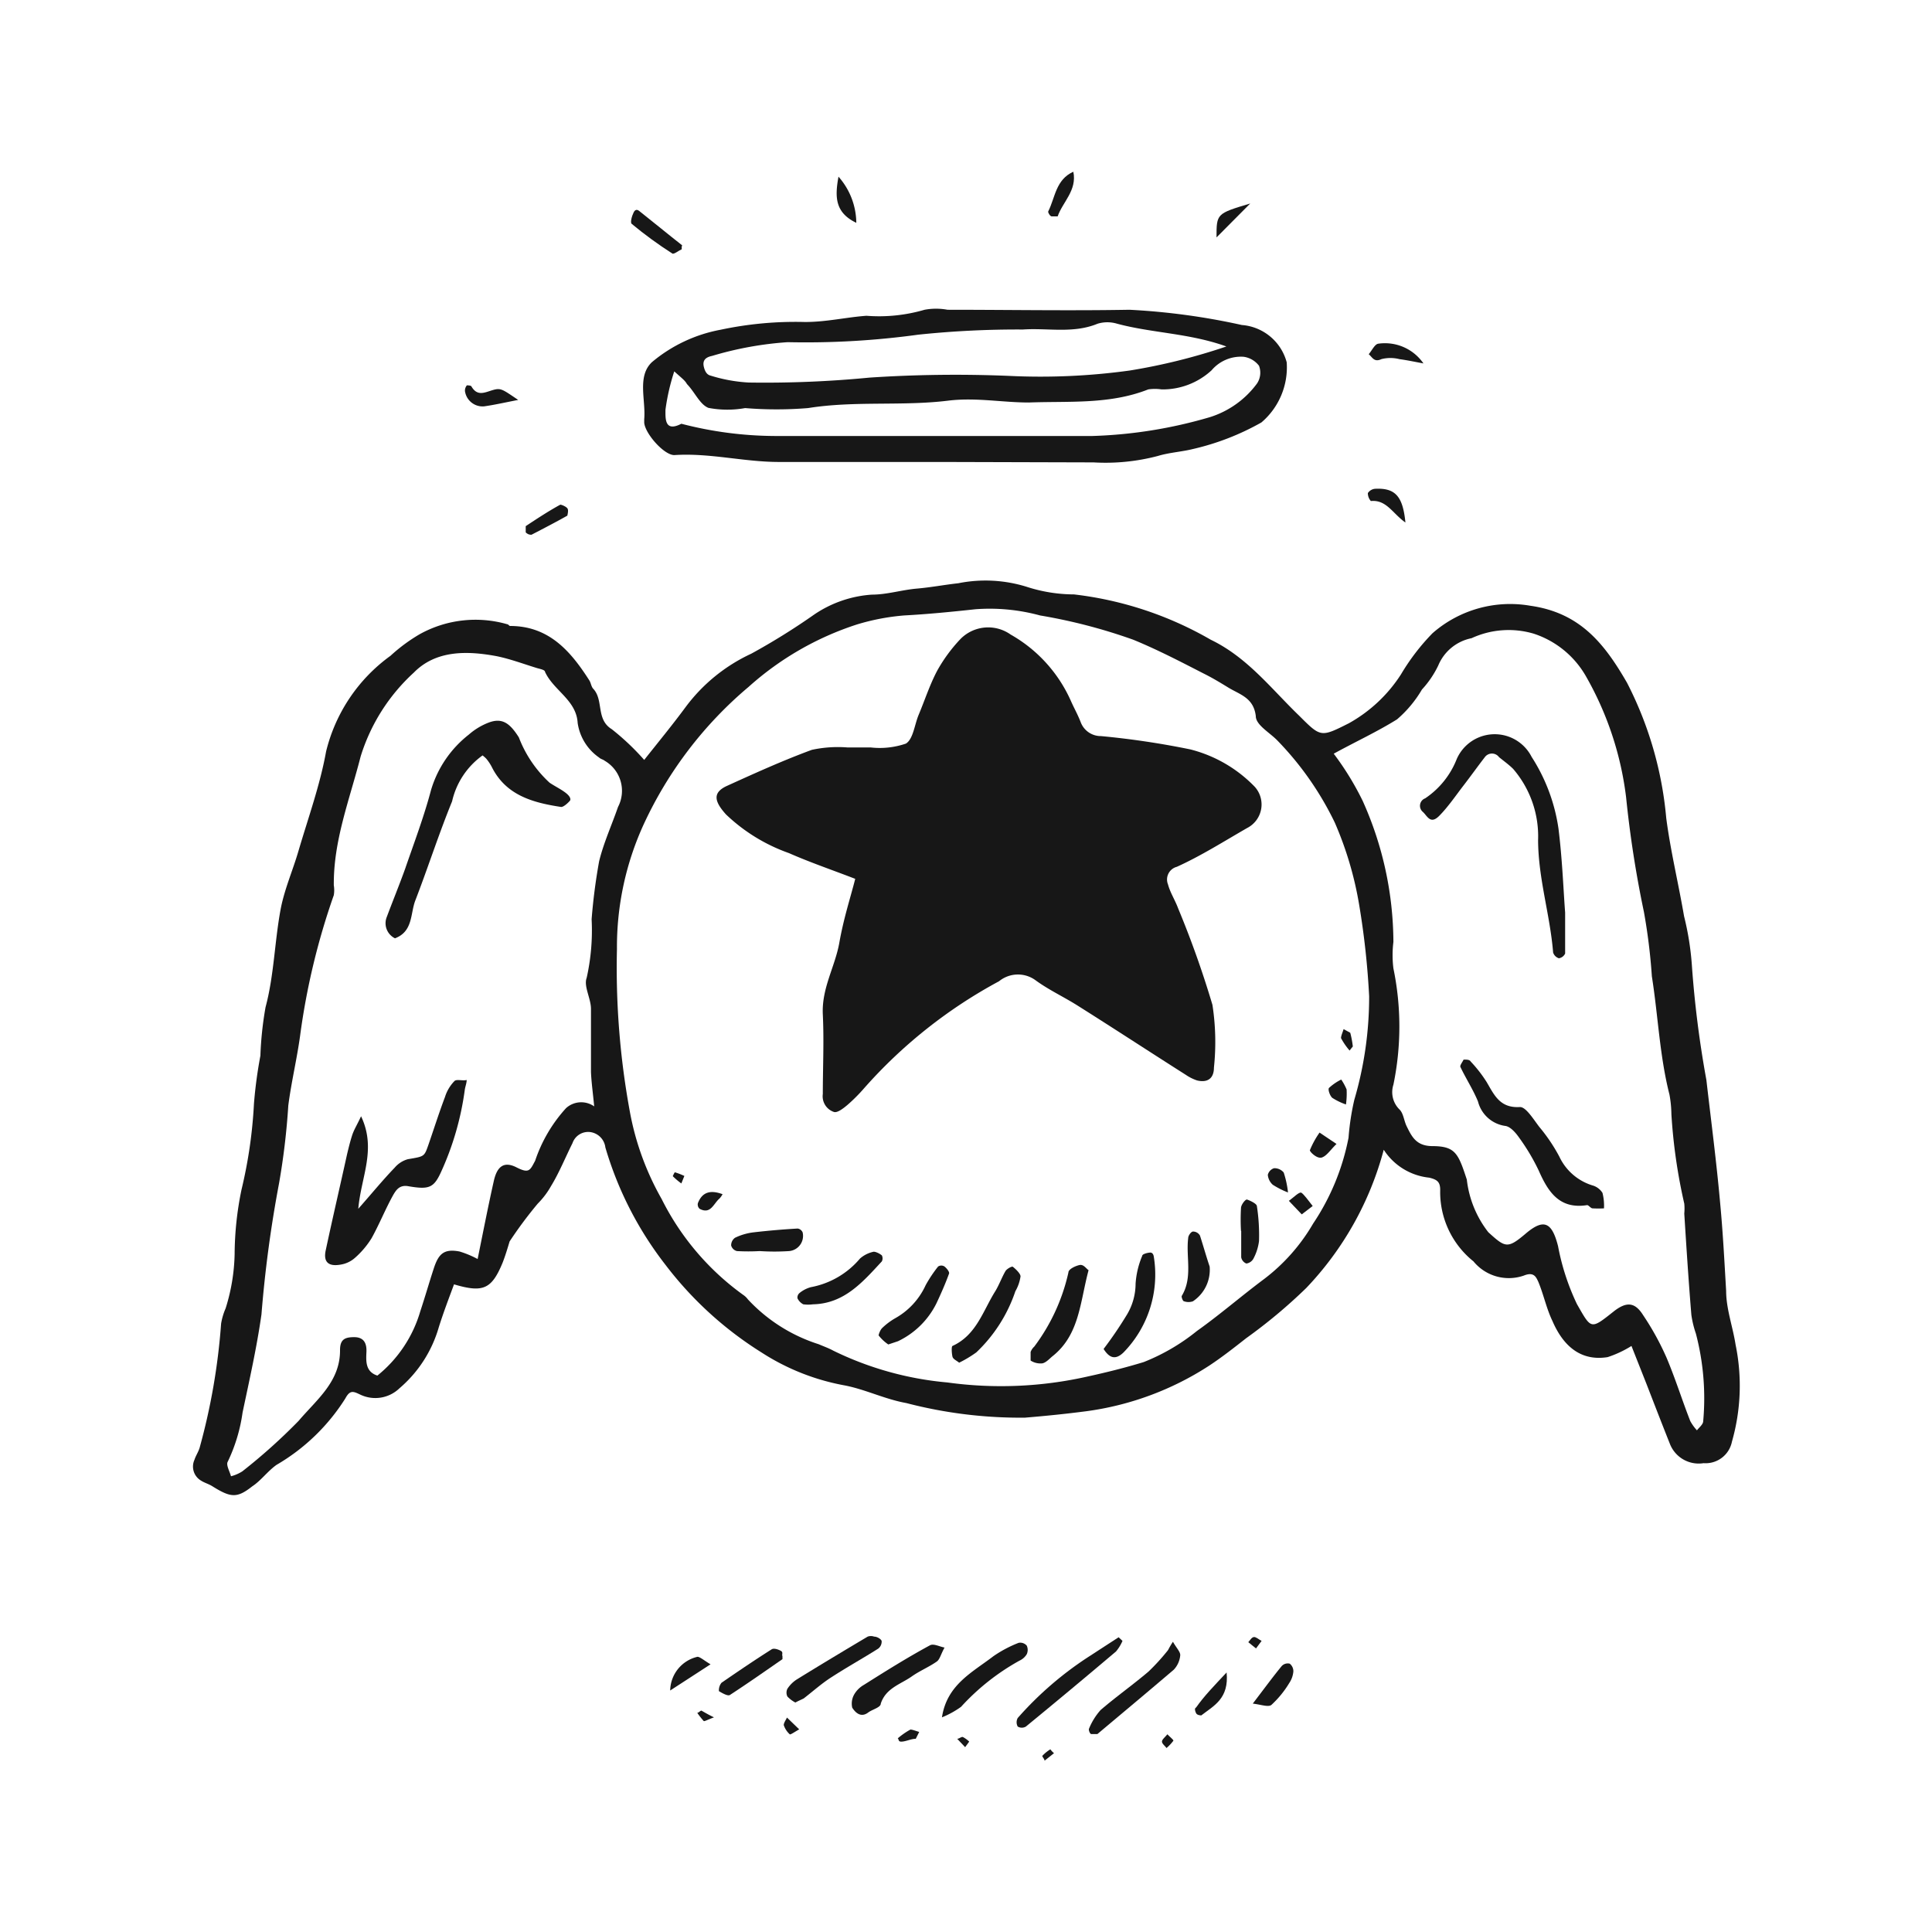 <svg xmlns="http://www.w3.org/2000/svg" viewBox="0 0 90 90"><defs><style>.cls-1{fill:#171717;}</style></defs><g id="Faith"><path class="cls-1" d="M76,62.7a5,5,0,0,1-1.11.52c-1.12.18-2-.36-2.57-1.68-.28-.58-.41-1.23-.66-1.83-.1-.21-.2-.48-.67-.29a2.13,2.13,0,0,1-2.35-.66,4.14,4.14,0,0,1-1.55-3.33c0-.37-.14-.48-.51-.57a2.87,2.87,0,0,1-2.12-1.3A14.85,14.85,0,0,1,60.85,60a24.27,24.27,0,0,1-2.8,2.34c-.56.44-1.12.88-1.71,1.27a13.89,13.89,0,0,1-5.73,2.13c-1,.13-1.9.22-2.86.3a21.05,21.05,0,0,1-5.53-.68c-1-.18-1.89-.63-2.86-.82A10.63,10.63,0,0,1,35.47,63,16.84,16.84,0,0,1,31,58.92a16.41,16.41,0,0,1-2.8-5.47.82.82,0,0,0-.68-.71.77.77,0,0,0-.85.51c-.34.68-.62,1.38-1,2a3.77,3.77,0,0,1-.62.82,19.56,19.56,0,0,0-1.31,1.76c-.1.33-.2.67-.33,1-.51,1.23-.91,1.4-2.26,1-.24.65-.49,1.3-.71,2a5.86,5.86,0,0,1-1.83,2.84,1.62,1.62,0,0,1-1.82.3c-.32-.15-.48-.24-.7.17a9.34,9.34,0,0,1-3.21,3.1c-.42.3-.73.74-1.13,1-.71.56-1,.53-1.85,0-.17-.11-.37-.16-.54-.27A.76.76,0,0,1,9.06,68c.06-.19.18-.36.24-.56a29.69,29.69,0,0,0,1-5.78,3,3,0,0,1,.21-.71,9,9,0,0,0,.42-2.53,15.13,15.13,0,0,1,.32-3,21.89,21.89,0,0,0,.58-4,21.13,21.13,0,0,1,.3-2.24,16.23,16.23,0,0,1,.24-2.26c.4-1.49.42-3.07.71-4.6.18-.92.57-1.8.83-2.7.45-1.53,1-3.05,1.28-4.61a7.76,7.76,0,0,1,3-4.46,7.89,7.89,0,0,1,1.35-1,5.35,5.35,0,0,1,4.09-.47c.05,0,.09.08.13.08,1.81,0,2.82,1.17,3.69,2.53.08.12.09.3.19.4.49.53.11,1.42.86,1.88a11.51,11.51,0,0,1,1.51,1.43c.64-.81,1.3-1.61,1.92-2.45A8,8,0,0,1,35,30.45a31.18,31.18,0,0,0,2.94-1.83,5.42,5.42,0,0,1,2.68-.92c.69,0,1.39-.22,2.08-.28s1.3-.18,1.94-.25a6.46,6.46,0,0,1,3.17.16,7.22,7.22,0,0,0,2.22.36,16.54,16.54,0,0,1,6.37,2.11c1.72.83,2.82,2.29,4.13,3.55,1,1,1,1,2.31.34a6.84,6.84,0,0,0,2.42-2.27,10.16,10.16,0,0,1,1.47-1.92,5.49,5.49,0,0,1,4.57-1.28c2.32.33,3.45,1.78,4.49,3.58a17.06,17.06,0,0,1,1.83,6.31c.2,1.53.56,3,.83,4.57a13.28,13.28,0,0,1,.36,2.23,48.88,48.88,0,0,0,.68,5.4c.22,1.91.47,3.81.64,5.72.13,1.37.2,2.73.28,4.1,0,.84.31,1.67.44,2.51a9.48,9.48,0,0,1-.17,4.52,1.25,1.25,0,0,1-1.32,1,1.44,1.44,0,0,1-1.57-.9c-.37-.93-.73-1.86-1.09-2.79ZM63.78,46.41a37.21,37.21,0,0,0-.46-4.23,16.25,16.25,0,0,0-1.14-3.86,14.5,14.5,0,0,0-2.68-3.83c-.36-.37-1-.72-1-1.13-.1-.86-.74-1-1.28-1.33s-.78-.47-1.18-.67c-1.07-.55-2.13-1.1-3.25-1.56a25.42,25.42,0,0,0-4.34-1.13,8.93,8.93,0,0,0-3-.29c-1.11.12-2.21.23-3.33.29a10.42,10.42,0,0,0-2.2.42A14,14,0,0,0,34.87,32,18.52,18.52,0,0,0,30,38.37a13.71,13.71,0,0,0-1.26,5.84,37,37,0,0,0,.6,7.57,12.91,12.91,0,0,0,1.48,4.07,12.24,12.24,0,0,0,3.8,4.47.88.88,0,0,1,.22.21,7.67,7.67,0,0,0,3.3,2.09c.23.1.46.18.68.3a15.11,15.11,0,0,0,5.31,1.48,18.3,18.3,0,0,0,6.55-.28c.87-.19,1.75-.41,2.6-.67A9.49,9.49,0,0,0,55.76,62c1.07-.76,2.07-1.63,3.13-2.42A8.77,8.77,0,0,0,61.17,57a10.89,10.89,0,0,0,1.65-4,11.63,11.63,0,0,1,.27-1.77A17,17,0,0,0,63.78,46.41Zm-36.1,5.13c-.06-.63-.13-1.12-.15-1.6,0-1,0-2,0-2.94,0-.49-.35-1.06-.2-1.45a10.16,10.16,0,0,0,.23-2.73,26.93,26.93,0,0,1,.35-2.7c.21-.86.59-1.69.88-2.53a1.62,1.62,0,0,0-.62-2.15c-.07-.06-.19-.08-.26-.15a2.37,2.37,0,0,1-1-1.61c-.06-1.07-1.12-1.51-1.52-2.38,0-.1-.25-.14-.38-.18-.62-.19-1.23-.42-1.86-.55-1.38-.26-2.84-.29-3.87.76a8.81,8.81,0,0,0-2.48,3.91c-.51,2-1.27,3.91-1.25,6a1.39,1.39,0,0,1,0,.46,32.73,32.73,0,0,0-1.57,6.55c-.15,1.09-.41,2.16-.55,3.25A33.11,33.11,0,0,1,13,55.12a57.44,57.44,0,0,0-.82,6.11c-.22,1.55-.56,3.05-.88,4.57a7.76,7.76,0,0,1-.69,2.29c-.09.15.09.45.15.68a1.81,1.81,0,0,0,.53-.23,26.61,26.61,0,0,0,2.62-2.35c.85-1,1.94-1.83,1.93-3.3,0-.5.23-.6.66-.6s.59.26.57.69-.05.92.51,1.1a6,6,0,0,0,2-3c.22-.66.41-1.33.63-2s.47-.92,1.2-.78a4.59,4.59,0,0,1,.84.35c.26-1.28.49-2.46.75-3.62.15-.69.47-.95,1.06-.65s.63.14.87-.31a6.86,6.86,0,0,1,1.44-2.45A1.05,1.05,0,0,1,27.68,51.54ZM62.13,35.11a13.42,13.42,0,0,1,1.35,2.2,16.15,16.15,0,0,1,1.43,6.57,5,5,0,0,0,0,1.23,13.37,13.37,0,0,1,0,5.42,1.13,1.13,0,0,0,.27,1.14c.2.18.22.54.35.8.24.49.45.91,1.18.92,1.09,0,1.22.34,1.62,1.56a4.88,4.88,0,0,0,1,2.45c.8.73.9.78,1.75.06s1.22-.51,1.5.59a10.94,10.94,0,0,0,.88,2.7c.67,1.17.63,1.2,1.69.36.6-.48,1-.47,1.39.15a12.69,12.69,0,0,1,1.1,2c.42,1,.73,2,1.1,2.94a2.13,2.13,0,0,0,.31.43c.1-.13.28-.27.29-.41A11.87,11.87,0,0,0,79,62.12a4.59,4.59,0,0,1-.21-.87c-.13-1.57-.23-3.14-.33-4.72a2.36,2.36,0,0,0,0-.46,25.55,25.55,0,0,1-.6-4.17,5.4,5.4,0,0,0-.09-.91c-.46-1.81-.53-3.68-.82-5.51a27.19,27.19,0,0,0-.37-3,51.05,51.05,0,0,1-.83-5.34,15,15,0,0,0-1.89-5.67,4.36,4.36,0,0,0-2.41-1.95,4.12,4.12,0,0,0-2.9.21A2.13,2.13,0,0,0,67,31a4.53,4.53,0,0,1-.76,1.12,5.47,5.47,0,0,1-1.16,1.39C64.15,34.09,63.15,34.55,62.13,35.11Z"/><path class="cls-1" d="M43.84,21.52c-2.52,0-5,0-7.56,0-1.63,0-3.23-.43-4.87-.32-.48,0-1.36-1-1.4-1.51v-.16c.08-.9-.34-2,.36-2.66a6.94,6.94,0,0,1,3.2-1.51A16.74,16.74,0,0,1,37.5,15c1,0,1.91-.22,2.86-.29a7.55,7.55,0,0,0,2.71-.28,2.92,2.92,0,0,1,1.07,0c2.83,0,5.66.05,8.48,0a31.49,31.49,0,0,1,5.23.71,2.35,2.35,0,0,1,2.09,1.74,3.37,3.37,0,0,1-1.18,2.8,11.87,11.87,0,0,1-3.2,1.24c-.53.13-1.09.16-1.62.32a9.55,9.55,0,0,1-3,.3Zm13.29-5.38c-1.72-.62-3.45-.62-5.09-1.06a1.57,1.57,0,0,0-.91,0c-1.14.47-2.32.19-3.48.27a44.36,44.36,0,0,0-4.87.24,38.54,38.54,0,0,1-6.09.35,16,16,0,0,0-3.52.64c-.34.07-.45.24-.38.52s.19.37.32.4a7.25,7.25,0,0,0,1.77.32,50.67,50.67,0,0,0,5.63-.23A60.63,60.63,0,0,1,47,17.51a30.34,30.34,0,0,0,5.63-.25A27.89,27.89,0,0,0,57.13,16.14ZM31.41,17.3A9.91,9.91,0,0,0,31,19.09c0,.39-.05,1.06.74.65a17.56,17.56,0,0,0,4.33.57q7.41,0,14.82,0a21.63,21.63,0,0,0,5.48-.88,4.33,4.33,0,0,0,2.19-1.57.91.91,0,0,0,.09-.82,1.08,1.08,0,0,0-.72-.42,1.79,1.79,0,0,0-1.49.63,3.36,3.36,0,0,1-2.33.89,2.11,2.11,0,0,0-.62,0c-1.8.71-3.69.54-5.56.61-1.24,0-2.45-.24-3.73-.09-2.16.27-4.37,0-6.56.35a17.88,17.88,0,0,1-2.93,0A4.67,4.67,0,0,1,33,19c-.4-.16-.63-.73-1-1.11C31.91,17.72,31.75,17.61,31.41,17.3Z"/><path class="cls-1" d="M44,76.75c-.18.33-.22.55-.36.65-.37.26-.79.43-1.16.69-.52.37-1.21.54-1.45,1.27,0,.18-.39.27-.58.41-.35.27-.61,0-.75-.22a.86.86,0,0,1,.1-.63,1.21,1.21,0,0,1,.44-.43c1-.63,2-1.26,3.09-1.85C43.5,76.56,43.75,76.7,44,76.75Z"/><path class="cls-1" d="M52.29,76.44a2,2,0,0,1-.3.49q-2.09,1.77-4.2,3.5a.37.37,0,0,1-.38,0,.41.41,0,0,1,0-.4,16,16,0,0,1,3.33-2.87l1.37-.89Z"/><path class="cls-1" d="M54.64,76.48c.17.3.35.47.34.63a1.12,1.12,0,0,1-.3.67c-1.17,1-2.37,2-3.56,3,0,0-.21,0-.28,0s-.14-.2-.11-.25a3,3,0,0,1,.54-.87c.72-.62,1.5-1.17,2.23-1.79a9.76,9.76,0,0,0,.91-1C54.47,76.76,54.52,76.66,54.64,76.48Z"/><path class="cls-1" d="M43.88,80c.23-1.52,1.41-2.09,2.4-2.85a5.67,5.67,0,0,1,1.17-.62.4.4,0,0,1,.38.13.48.48,0,0,1,0,.4.77.77,0,0,1-.34.3,10.67,10.67,0,0,0-2.72,2.15A4.18,4.18,0,0,1,43.88,80Z"/><path class="cls-1" d="M37.05,79.31a1.43,1.43,0,0,1-.37-.28.41.41,0,0,1,0-.36,1.47,1.47,0,0,1,.43-.43c1.1-.68,2.2-1.34,3.31-2a.44.44,0,0,1,.3,0c.13,0,.31.1.35.2a.41.41,0,0,1-.16.36c-.71.45-1.45.86-2.16,1.32-.46.29-.87.66-1.31,1C37.32,79.18,37.18,79.24,37.05,79.31Z"/><path class="cls-1" d="M36.45,77.15s0,.12,0,.14c-.81.56-1.62,1.13-2.45,1.67-.1.06-.36-.09-.51-.18a.56.56,0,0,1,.12-.39c.77-.53,1.55-1.06,2.34-1.56.1-.06.29,0,.42.07S36.41,77.06,36.45,77.15Z"/><path class="cls-1" d="M31.76,11.61c-.14.06-.37.25-.44.2q-1-.64-1.89-1.38c-.08-.06,0-.36.09-.54s.21-.1.26-.06c.66.52,1.31,1.06,2,1.6C31.76,11.45,31.75,11.51,31.76,11.61Z"/><path class="cls-1" d="M58.36,79.36c.55-.72.93-1.24,1.34-1.74a.38.38,0,0,1,.38-.12.45.45,0,0,1,.17.36,1.13,1.13,0,0,1-.19.54,4.61,4.61,0,0,1-.81,1C59.12,79.55,58.77,79.41,58.36,79.36Z"/><path class="cls-1" d="M66.31,16.93c-.38-.07-.75-.15-1.12-.2a1.7,1.7,0,0,0-.84,0c-.34.16-.42-.09-.59-.23.15-.17.28-.47.45-.49A2.18,2.18,0,0,1,66.31,16.93Z"/><path class="cls-1" d="M24.14,18.63c-.62.12-1.1.23-1.59.3a.83.83,0,0,1-.89-.71.38.38,0,0,1,.09-.27s.19,0,.21.05c.28.48.62.28,1,.17S23.41,18.14,24.14,18.63Z"/><path class="cls-1" d="M65.47,24.34c-.6-.42-.88-1.07-1.61-1a.55.55,0,0,1-.14-.37.45.45,0,0,1,.33-.2C65,22.72,65.35,23.12,65.47,24.34Z"/><path class="cls-1" d="M24.6,24.88s-.11-.06-.11-.09,0-.25,0-.28c.53-.35,1.06-.7,1.61-1,.06,0,.26.08.33.17s0,.31,0,.34c-.55.31-1.11.6-1.67.89A.36.36,0,0,1,24.6,24.88Z"/><path class="cls-1" d="M57.14,77.91c.12,1.22-.6,1.55-1.18,2,0,0-.19,0-.24-.1s-.09-.23,0-.27C56.1,79,56.54,78.55,57.14,77.91Z"/><path class="cls-1" d="M31.22,78.75a1.64,1.64,0,0,1,1.27-1.57c.12,0,.32.18.61.35Z"/><path class="cls-1" d="M50,8c.18.87-.5,1.41-.73,2.08,0,0-.21,0-.28,0s-.18-.18-.16-.23C49.16,9.19,49.18,8.37,50,8Z"/><path class="cls-1" d="M39.89,10.38c-1-.48-1-1.21-.83-2.15A3.29,3.29,0,0,1,39.89,10.38Z"/><path class="cls-1" d="M56.67,11.06c0-1.11,0-1.11,1.57-1.58Z"/><path class="cls-1" d="M42.66,81c-.21,0-.42.11-.63.13s-.14-.1-.21-.15a3.45,3.45,0,0,1,.59-.41c.1,0,.27.07.41.11Z"/><path class="cls-1" d="M37.23,80.56c-.23.13-.41.26-.44.23a1,1,0,0,1-.28-.43c0-.1.1-.24.15-.35Z"/><path class="cls-1" d="M58.77,76.44l-.26.35-.36-.29c.08-.09.16-.23.26-.24S58.62,76.36,58.77,76.44Z"/><path class="cls-1" d="M54.38,80.79c.13.13.3.27.28.3a2.05,2.05,0,0,1-.32.34c-.07-.1-.2-.19-.21-.29S54.26,80.94,54.38,80.79Z"/><path class="cls-1" d="M49.1,81.67l-.44.35c0-.08-.13-.2-.1-.23a1.8,1.8,0,0,1,.37-.3S49,81.59,49.1,81.67Z"/><path class="cls-1" d="M45.15,81.13l-.19.26L44.59,81c.09,0,.2-.11.27-.08A1.37,1.37,0,0,1,45.15,81.13Z"/><path class="cls-1" d="M33.26,80c-.32.12-.45.2-.48.17a3.86,3.86,0,0,1-.3-.38c.07,0,.16-.12.2-.1S33,79.88,33.26,80Z"/><path class="cls-1" d="M39.84,40.94c-1.06-.41-2.09-.76-3.09-1.2a8.19,8.19,0,0,1-2.93-1.8c-.54-.6-.63-1,0-1.31,1.32-.6,2.64-1.2,4-1.7a5.74,5.74,0,0,1,1.67-.11c.36,0,.72,0,1.08,0a3.75,3.75,0,0,0,1.63-.18c.34-.21.4-.87.59-1.33.29-.69.52-1.41.87-2.07a7.32,7.32,0,0,1,1.08-1.47,1.81,1.81,0,0,1,2.34-.21,6.66,6.66,0,0,1,2.81,3.1c.14.32.32.63.46,1a1,1,0,0,0,.94.63,38.62,38.62,0,0,1,4.16.62,6.34,6.34,0,0,1,3,1.74,1.23,1.23,0,0,1-.35,1.92c-1.08.62-2.15,1.3-3.28,1.81a.61.61,0,0,0-.41.82c.1.38.33.73.47,1.11a45.42,45.42,0,0,1,1.6,4.5,11.36,11.36,0,0,1,.07,2.92c0,.51-.3.72-.79.6a2.11,2.11,0,0,1-.52-.26c-1.7-1.08-3.38-2.18-5.08-3.25-.64-.4-1.33-.72-1.94-1.17a1.39,1.39,0,0,0-1.68.06,22.78,22.78,0,0,0-6.3,5,7.79,7.79,0,0,1-.76.76c-.19.16-.47.38-.63.33a.77.77,0,0,1-.52-.84c0-1.23.06-2.47,0-3.7s.57-2.22.77-3.35S39.61,41.84,39.84,40.94Z"/><path class="cls-1" d="M50.71,59.17c-.4,1.49-.42,3-1.67,4-.15.12-.3.3-.48.34a.85.85,0,0,1-.55-.13s0-.26,0-.4a.66.66,0,0,1,.17-.25,9,9,0,0,0,1.59-3.45c0-.16.33-.31.52-.35S50.6,59.1,50.71,59.17Z"/><path class="cls-1" d="M51.41,62.84a18.5,18.5,0,0,0,1.1-1.62,2.82,2.82,0,0,0,.39-1.42,4,4,0,0,1,.31-1.3c0-.08.23-.14.36-.15s.17.12.18.2A5.19,5.19,0,0,1,52.34,63C51.92,63.41,51.64,63.2,51.41,62.84Z"/><path class="cls-1" d="M44.68,63.48c-.1-.09-.28-.16-.31-.28s-.06-.47,0-.5c1.12-.51,1.42-1.64,2-2.56.18-.3.3-.64.47-.93.07-.11.3-.23.34-.2s.36.29.36.45a1.9,1.9,0,0,1-.24.69A7,7,0,0,1,45.48,63,5.55,5.55,0,0,1,44.68,63.48Z"/><path class="cls-1" d="M41.38,62.63a2,2,0,0,1-.45-.42c0-.05.07-.25.16-.34a3.05,3.05,0,0,1,.61-.46,3.36,3.36,0,0,0,1.42-1.54A6.17,6.17,0,0,1,43.7,59,.27.27,0,0,1,44,59c.1.08.24.25.21.33-.17.47-.37.92-.58,1.37a3.84,3.84,0,0,1-1.8,1.78Z"/><path class="cls-1" d="M37.87,60.76a1.69,1.69,0,0,1-.45,0,.61.61,0,0,1-.27-.28.27.27,0,0,1,.1-.25,1.4,1.4,0,0,1,.53-.27,3.93,3.93,0,0,0,2.28-1.33,1.39,1.39,0,0,1,.64-.32c.1,0,.27.08.38.17a.31.31,0,0,1,0,.28C40.19,59.72,39.33,60.73,37.87,60.76Z"/><path class="cls-1" d="M35.39,58.28a9.33,9.33,0,0,1-1.06,0,.37.37,0,0,1-.27-.26.43.43,0,0,1,.18-.36,2.72,2.72,0,0,1,.84-.25c.69-.08,1.38-.14,2.08-.18a.3.3,0,0,1,.23.18.71.71,0,0,1-.63.87,10.43,10.43,0,0,1-1.37,0Z"/><path class="cls-1" d="M56.35,59a1.76,1.76,0,0,1-.78,1.62.63.63,0,0,1-.41,0c-.06,0-.13-.2-.11-.25.52-.86.19-1.8.3-2.69,0-.12.13-.3.22-.31a.37.37,0,0,1,.33.19C56.07,58.09,56.2,58.56,56.35,59Z"/><path class="cls-1" d="M57.81,57.34a9.37,9.37,0,0,1,0-1.06c0-.16.21-.42.28-.4s.44.17.46.3a8.93,8.93,0,0,1,.1,1.63,2.36,2.36,0,0,1-.27.84.45.45,0,0,1-.32.21.39.39,0,0,1-.24-.29c0-.41,0-.82,0-1.23Z"/><path class="cls-1" d="M62.26,53.29c-.28.27-.45.55-.68.63s-.58-.28-.56-.34a4.12,4.12,0,0,1,.45-.82Z"/><path class="cls-1" d="M62.7,51.45a2.94,2.94,0,0,1-.64-.31c-.11-.1-.21-.39-.15-.46a2.39,2.39,0,0,1,.57-.39,2.6,2.6,0,0,1,.25.46A3.6,3.6,0,0,1,62.7,51.45Z"/><path class="cls-1" d="M60.64,56.57l-.6-.63c.2-.14.48-.43.58-.38s.36.4.53.62Z"/><path class="cls-1" d="M33.66,55.63a1,1,0,0,1-.14.2c-.28.23-.41.76-.93.48a.27.27,0,0,1-.08-.26C32.71,55.53,33.09,55.42,33.66,55.63Z"/><path class="cls-1" d="M60,55.55a4,4,0,0,1-.71-.36.7.7,0,0,1-.23-.46.43.43,0,0,1,.29-.31.56.56,0,0,1,.45.2A4.51,4.51,0,0,1,60,55.55Z"/><path class="cls-1" d="M62.9,48.11a4.52,4.52,0,0,1,.12.64s-.1.12-.15.19a3.16,3.16,0,0,1-.4-.58c0-.11.08-.28.12-.42Z"/><path class="cls-1" d="M31.88,54.78l-.14.35a3.26,3.26,0,0,1-.4-.34s.08-.18.1-.18A3.34,3.34,0,0,1,31.88,54.78Z"/><path class="cls-1" d="M18.4,43.71a.78.78,0,0,1-.38-1c.28-.75.58-1.48.85-2.23.42-1.22.88-2.43,1.21-3.68a5.13,5.13,0,0,1,1.76-2.58,3.07,3.07,0,0,1,.9-.55c.64-.25,1,0,1.43.68a5.57,5.57,0,0,0,1.43,2.11c.25.17.53.3.76.48s.23.31.19.36-.29.31-.42.29c-1.31-.2-2.57-.54-3.23-1.88a2.19,2.19,0,0,0-.25-.37,1.67,1.67,0,0,0-.17-.15,3.61,3.61,0,0,0-1.42,2.14c-.62,1.52-1.12,3.08-1.71,4.61C19.11,42.55,19.25,43.39,18.4,43.71Z"/><path class="cls-1" d="M16.82,52c.73,1.54,0,2.81-.13,4.31.67-.76,1.16-1.36,1.7-1.92A1.24,1.24,0,0,1,19,54c.76-.13.76-.11.95-.65.26-.75.5-1.51.78-2.25a1.85,1.85,0,0,1,.44-.74c.1-.1.38,0,.57-.05,0,.15-.07.31-.09.47a13.53,13.53,0,0,1-1.12,3.85c-.33.71-.56.79-1.5.63-.42-.08-.58.18-.72.42-.36.65-.64,1.35-1,2a4.05,4.05,0,0,1-.78.92,1.31,1.31,0,0,1-.66.31c-.56.1-.81-.11-.7-.65.32-1.5.67-3,1-4.5.07-.29.14-.58.23-.86S16.61,52.45,16.82,52Z"/><path class="cls-1" d="M72.91,42.51c0,.88,0,1.4,0,1.91a.39.39,0,0,1-.29.22.41.41,0,0,1-.27-.27c-.14-1.75-.69-3.43-.7-5.23a4.81,4.81,0,0,0-1.16-3.32c-.2-.2-.44-.37-.66-.55a.41.41,0,0,0-.66,0c-.34.44-.66.89-1,1.33s-.72,1-1.13,1.41-.55,0-.76-.19a.37.37,0,0,1,.11-.63,3.93,3.93,0,0,0,1.47-1.83,1.93,1.93,0,0,1,3.49-.1,8.37,8.37,0,0,1,1.25,3.34C72.78,40.05,72.83,41.47,72.91,42.51Z"/><path class="cls-1" d="M68.18,49.36c.15,0,.28,0,.33.09a6.21,6.21,0,0,1,.74.95c.36.61.62,1.23,1.56,1.17.28,0,.63.58.9.93a8,8,0,0,1,.93,1.38,2.52,2.52,0,0,0,1.54,1.34.81.81,0,0,1,.47.35,2.42,2.42,0,0,1,.07.72,4.78,4.78,0,0,1-.53,0c-.09,0-.19-.16-.26-.15-1.28.2-1.81-.61-2.25-1.61A9.67,9.67,0,0,0,70.77,53c-.16-.23-.41-.52-.65-.55a1.53,1.53,0,0,1-1.27-1.14c-.23-.56-.56-1.06-.82-1.61C68,49.63,68.13,49.47,68.18,49.36Z"/></g></svg>